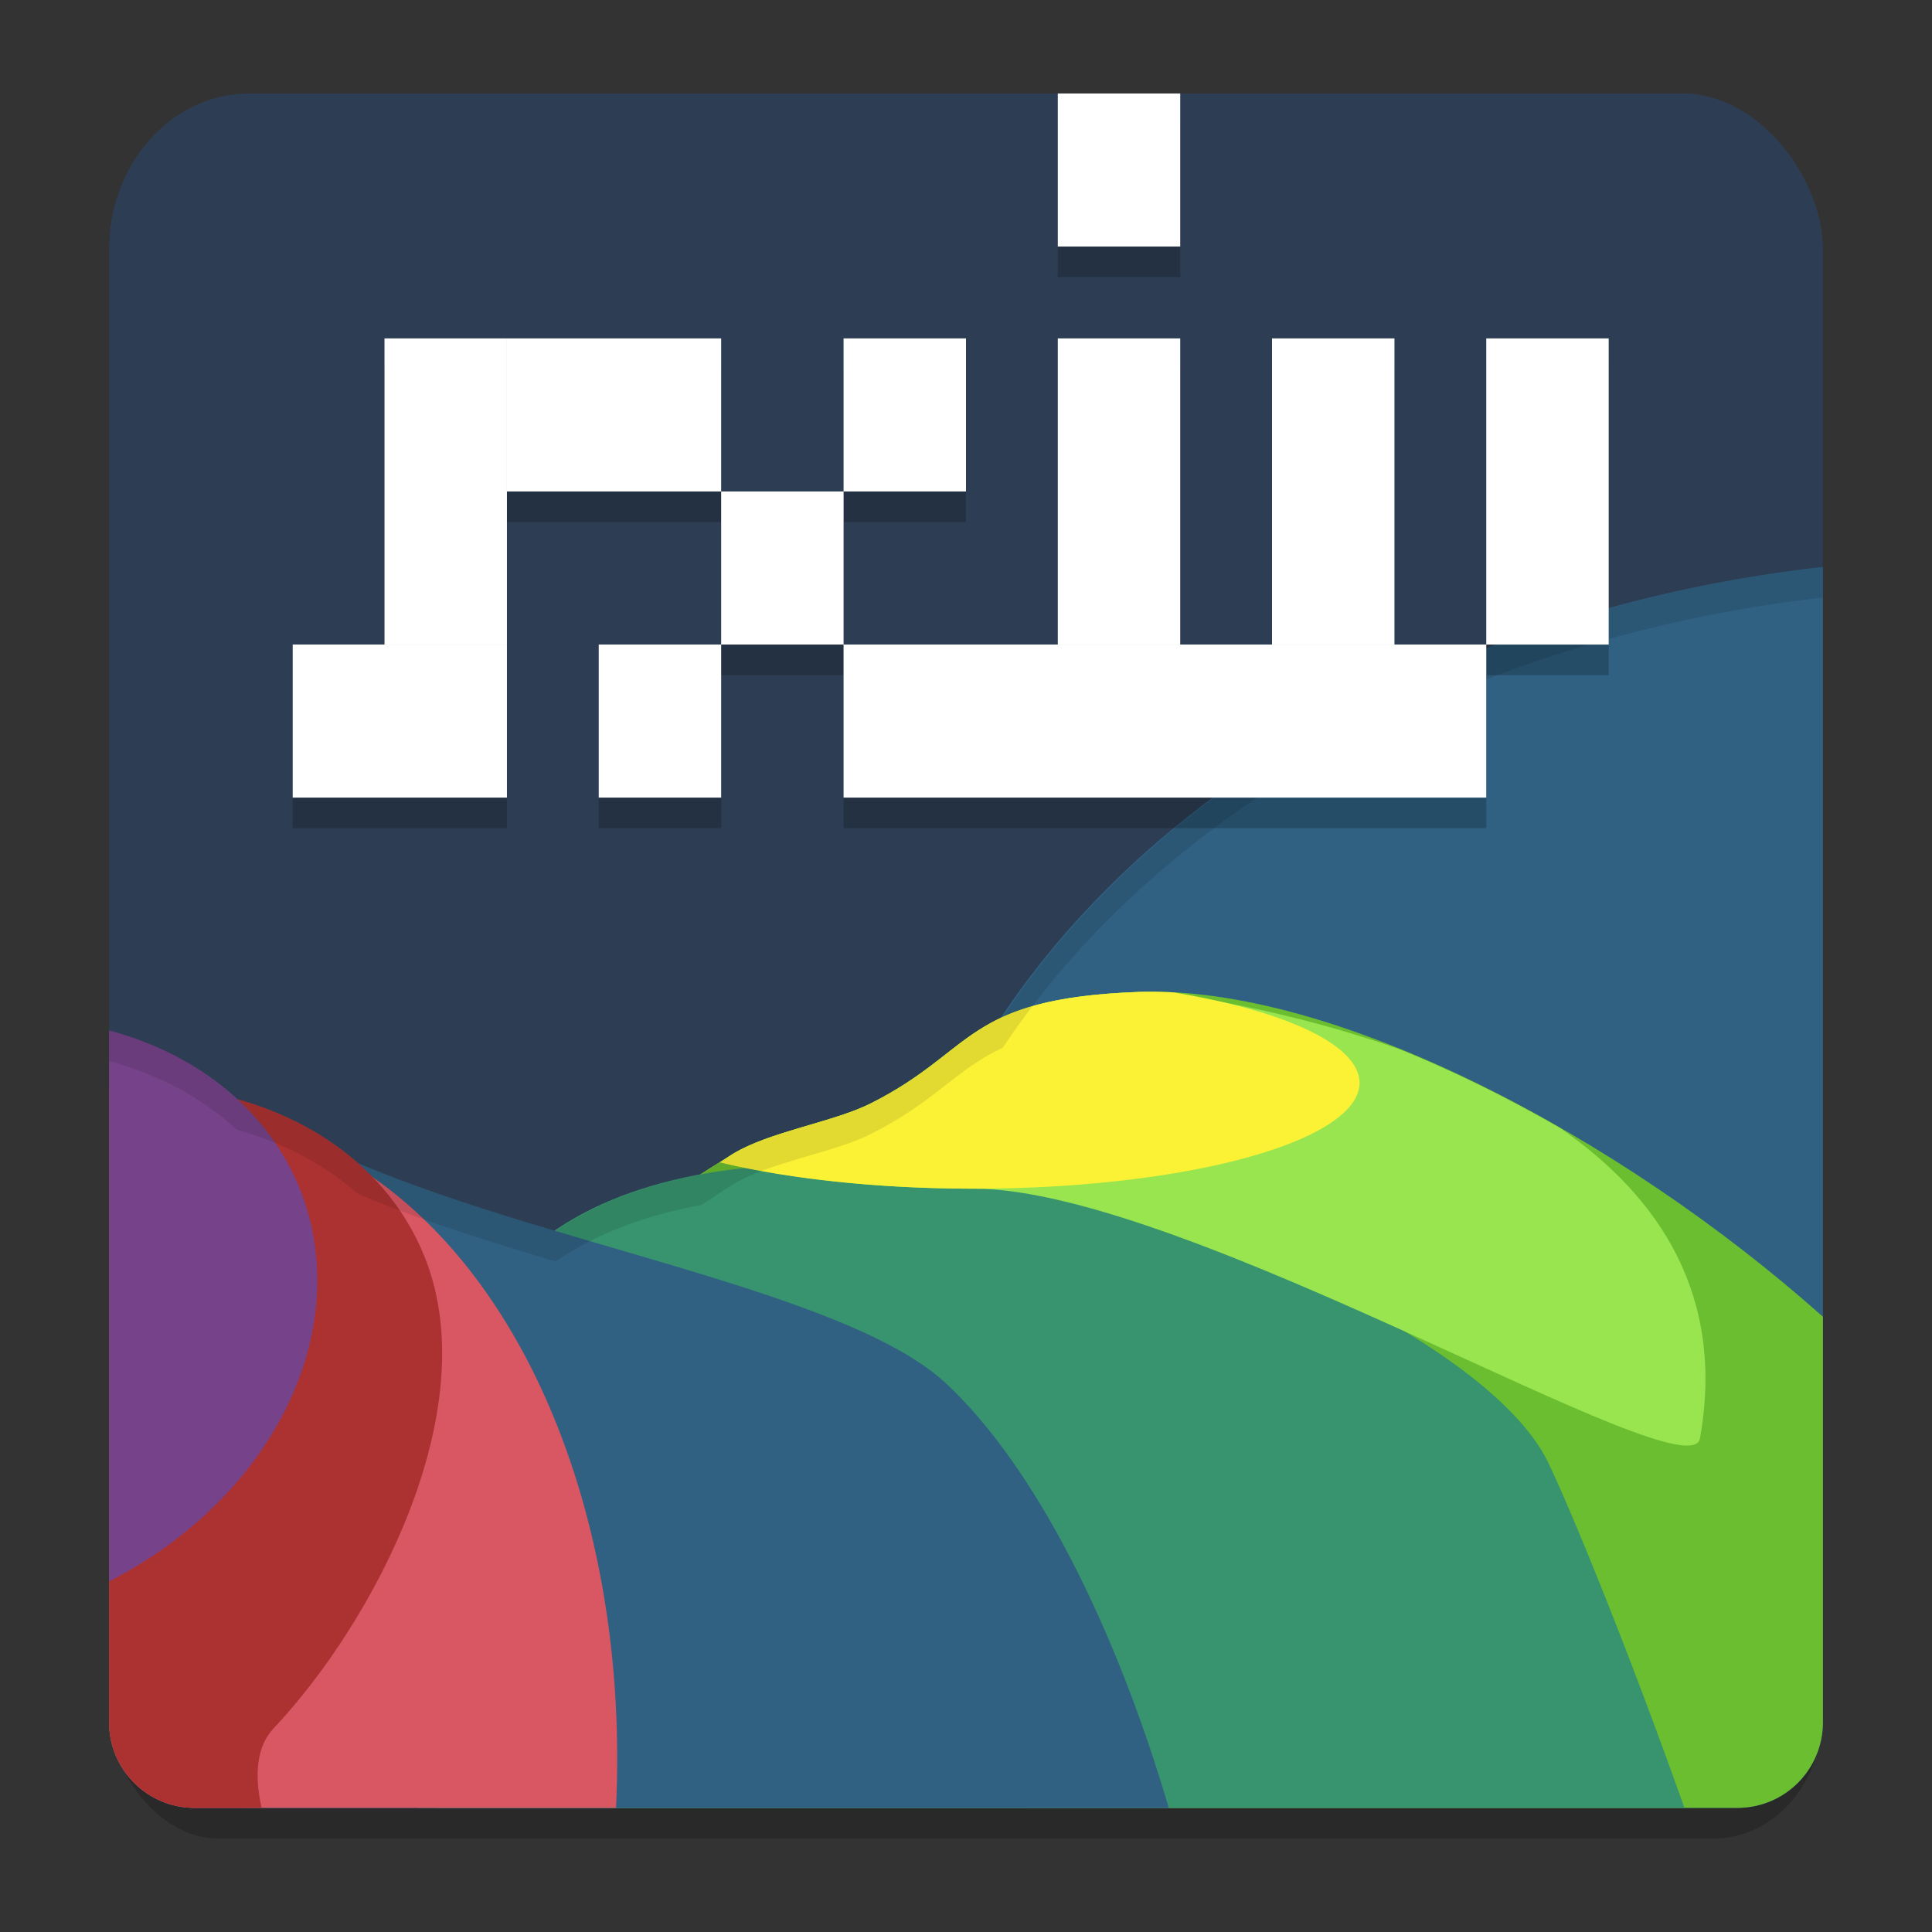 <?xml version="1.0" encoding="UTF-8" standalone="no"?>
<svg
   width="62"
   height="62"
   version="1.1"
   id="svg21"
   sodipodi:docname="sxiv.svg"
   inkscape:version="1.4 (unknown)"
   xmlns:inkscape="http://www.inkscape.org/namespaces/inkscape"
   xmlns:sodipodi="http://sodipodi.sourceforge.net/DTD/sodipodi-0.dtd"
   xmlns="http://www.w3.org/2000/svg"
   xmlns:svg="http://www.w3.org/2000/svg">
  <rect width="100%" height="100%" fill="#333333" stroke="none"/>
  <defs
     id="defs21" />
  <sodipodi:namedview
     id="namedview21"
     pagecolor="#ffffff"
     bordercolor="#000000"
     borderopacity="0.25"
     inkscape:showpageshadow="2"
     inkscape:pageopacity="0.0"
     inkscape:pagecheckerboard="0"
     inkscape:deskcolor="#d1d1d1"
     inkscape:zoom="6.0546875"
     inkscape:cx="18.250323"
     inkscape:cy="44.098065"
     inkscape:window-width="1920"
     inkscape:window-height="998"
     inkscape:window-x="0"
     inkscape:window-y="0"
     inkscape:window-maximized="1"
     inkscape:current-layer="svg21"
     showgrid="true">
    <inkscape:grid
       id="grid1"
       units="px"
       originx="0"
       originy="0"
       spacingx="1"
       spacingy="1"
       empcolor="#0099e5"
       empopacity="0.302"
       color="#0099e5"
       opacity="0.149"
       empspacing="5"
       enabled="true"
       visible="true" />
  </sodipodi:namedview>
  <g
     id="g21"
     transform="translate(-0.5,-1)">
    <rect
       style="opacity:0.2;stroke-width:0.982"
       width="55"
       height="55.018"
       x="4"
       y="4.982"
       rx="3.5"
       ry="4.018"
       id="rect1" />
    <rect
       style="fill:#2d3d53;fill-opacity:1;stroke-width:0.982"
       width="55"
       height="55.018"
       x="4"
       y="4"
       rx="4.5"
       ry="5"
       id="rect2" />
    <path
       style="fill:#306082;stroke-width:0.982"
       d="m 59,19.192 a 35.376,26.829 0 0 0 -30.161,26.512 35.376,26.829 0 0 0 4.716,13.314 h 22.696 c 1.523,0 2.75,-1.227 2.75,-2.751 z"
       id="path2" />
    <path
       style="fill:#6abe30;stroke-width:0.982"
       d="m 37.032,32.833 c -5.615,0.211 -5.204,1.876 -8.591,3.578 -1.196,0.601 -3.245,0.903 -4.423,1.62 -6.681,4.066 -12.65,9.772 -13.017,14.531 -0.194,2.516 1.211,4.666 3.531,6.455 h 41.717 c 1.523,0 2.75,-1.227 2.75,-2.751 V 43.256 C 52.537,37.489 43.332,32.597 37.032,32.833 Z"
       id="path3" />
    <path
       style="fill:#37946e;stroke-width:0.982"
       d="M 27.38,38.378 C 23.109,38.271 19.258,39.182 16.912,41.671 12.484,46.369 6.857,49.05 8.772,53.938 9.149,54.899 11.071,56.735 13.907,59.018 H 54.555 C 52.761,53.959 50.973,49.596 50.194,47.955 48.214,43.783 36.776,38.613 27.38,38.378 Z"
       id="path4" />
    <path
       style="fill:#306082;stroke-width:0.982"
       d="M 8.882,37.242 C 6.932,37.143 5.371,38.556 4,40.468 V 56.267 c 0,1.524 1.226,2.751 2.75,2.751 H 38.007 C 36.294,53.203 33.727,48.07 30.858,45.395 27.507,42.27 16.851,40.773 10.762,37.765 10.098,37.437 9.473,37.271 8.882,37.242 Z"
       id="path5" />
    <path
       style="fill:#d95763;stroke-width:0.982"
       d="M 6.398,36.779 A 15.192,22.608 5.905 0 0 4,37.064 v 19.202 c 0,1.524 1.226,2.751 2.75,2.751 H 20.269 A 15.192,22.608 5.905 0 0 15.569,41.755 15.192,22.608 5.905 0 0 6.398,36.779 Z"
       id="path6" />
    <path
       style="fill:#ac3232;stroke-width:0.982"
       d="M 4.309,35.85 C 4.206,35.854 4.103,35.87 4,35.877 v 20.39 c 0,1.524 1.226,2.751 2.75,2.751 H 8.896 C 8.659,57.953 8.727,57.052 9.288,56.457 12.495,53.053 16.067,46.285 14.151,41.397 12.715,37.731 8.741,35.662 4.309,35.85 Z"
       id="path7" />
    <path
       style="fill:#76428a;stroke-width:0.982"
       d="M 4,34.069 V 51.748 A 9.506,11.688 68.564 0 0 10.147,39.213 9.506,11.688 68.564 0 0 4,34.069 Z"
       id="path8" />
    <path
       style="fill:#99e550;stroke-width:0.982"
       d="m 37.032,32.833 c -5.615,0.211 -5.204,1.876 -8.591,3.578 -1.196,0.601 -3.245,0.903 -4.423,1.62 -0.136,0.083 -0.265,0.177 -0.4,0.261 2.18,0.526 5.004,0.854 8.135,0.854 6.837,0 22.969,9.861 23.3,8.014 0.81,-4.523 -1.246,-7.727 -4.501,-9.969 -1.698,-0.975 -3.42,-1.822 -5.111,-2.509 -2.508,-0.895 -5.164,-1.483 -7.603,-1.84 -0.271,-0.008 -0.544,-0.018 -0.806,-0.008 z"
       id="path9" />
    <path
       style="fill:#fbf236;stroke-width:0.982"
       d="m 37.032,32.833 c -5.615,0.211 -5.204,1.876 -8.591,3.578 -1.196,0.601 -3.245,0.903 -4.423,1.62 -0.142,0.086 -0.278,0.183 -0.419,0.271 a 12.379,3.399 0 0 0 8.153,0.844 12.379,3.399 0 0 0 12.378,-3.398 12.379,3.399 0 0 0 -5.967,-2.901 c -0.385,-0.02 -0.764,-0.027 -1.131,-0.014 z"
       id="path10" />
    <path
       style="opacity:0.2;stroke-width:0.982"
       d="m 34.446,4.982 v 4.912 h 3.929 V 4.982 Z m -21.607,7.86 v 9.825 H 9.893 v 4.912 h 6.875 v -4.912 -4.912 h 6.875 v -4.912 h -6.875 z m 10.804,4.912 v 4.912 h 3.929 v -4.912 z m 3.929,0 h 3.929 v -4.912 h -3.929 z m 0,4.912 v 4.912 h 20.625 v -4.912 h -2.946 v -9.825 h -3.929 v 9.825 h -2.946 v -9.825 h -3.929 v 9.825 z m 20.625,0 h 3.929 v -9.825 h -3.929 z m -24.554,0 h -3.929 v 4.912 h 3.929 z"
       id="path11" />
    <rect
       style="fill:#ffffff;stroke-width:0.982"
       width="6.875"
       height="4.912"
       x="9.893"
       y="21.684"
       id="rect11" />
    <rect
       style="fill:#ffffff;stroke-width:0.982"
       width="3.929"
       height="9.825"
       x="12.839"
       y="11.86"
       id="rect12" />
    <rect
       style="fill:#ffffff;stroke-width:0.982"
       width="6.875"
       height="4.912"
       x="16.768"
       y="11.86"
       id="rect13" />
    <rect
       style="fill:#ffffff;stroke-width:0.982"
       width="3.929"
       height="4.912"
       x="23.643"
       y="16.772"
       id="rect14" />
    <rect
       style="fill:#ffffff;stroke-width:0.982"
       width="3.929"
       height="4.912"
       x="19.714"
       y="21.684"
       id="rect15" />
    <rect
       style="fill:#ffffff;stroke-width:0.982"
       width="3.929"
       height="4.912"
       x="27.571"
       y="11.86"
       id="rect16" />
    <path
       style="opacity:0.1;stroke-width:0.982"
       d="M 59,19.192 A 35.376,26.829 0 0 0 32.68,33.643 c -1.501,0.689 -2.152,1.72 -4.239,2.769 -1.196,0.601 -3.243,0.903 -4.422,1.62 -0.343,0.209 -0.672,0.439 -1.011,0.656 -1.772,0.321 -3.36,0.914 -4.679,1.811 -2.245,-0.669 -4.46,-1.367 -6.357,-2.178 -1.072,-0.945 -2.396,-1.64 -3.873,-2.049 A 9.506,11.688 68.564 0 0 4,34.069 v 0.982 a 9.506,11.688 68.564 0 1 4.099,2.203 c 1.477,0.409 2.801,1.105 3.873,2.049 1.897,0.811 4.112,1.509 6.357,2.178 1.319,-0.898 2.907,-1.49 4.679,-1.811 0.339,-0.217 0.668,-0.448 1.011,-0.656 1.178,-0.717 3.226,-1.019 4.422,-1.62 2.087,-1.049 2.738,-2.08 4.239,-2.769 A 35.376,26.829 0 0 1 59,20.174 Z"
       id="path16" />
    <rect
       style="fill:#ffffff;stroke-width:0.982"
       width="20.625"
       height="4.912"
       x="27.571"
       y="21.684"
       id="rect17" />
    <rect
       style="fill:#ffffff;stroke-width:0.982"
       width="3.929"
       height="9.825"
       x="34.446"
       y="11.86"
       id="rect18" />
    <rect
       style="fill:#ffffff;stroke-width:0.982"
       width="3.929"
       height="9.825"
       x="41.321"
       y="11.86"
       id="rect19" />
    <rect
       style="fill:#ffffff;stroke-width:0.982"
       width="3.929"
       height="9.825"
       x="48.196"
       y="11.86"
       id="rect20" />
    <rect
       style="fill:#ffffff;stroke-width:0.982"
       width="3.929"
       height="4.912"
       x="34.446"
       y="4"
       id="rect21" />
  </g>
</svg>
